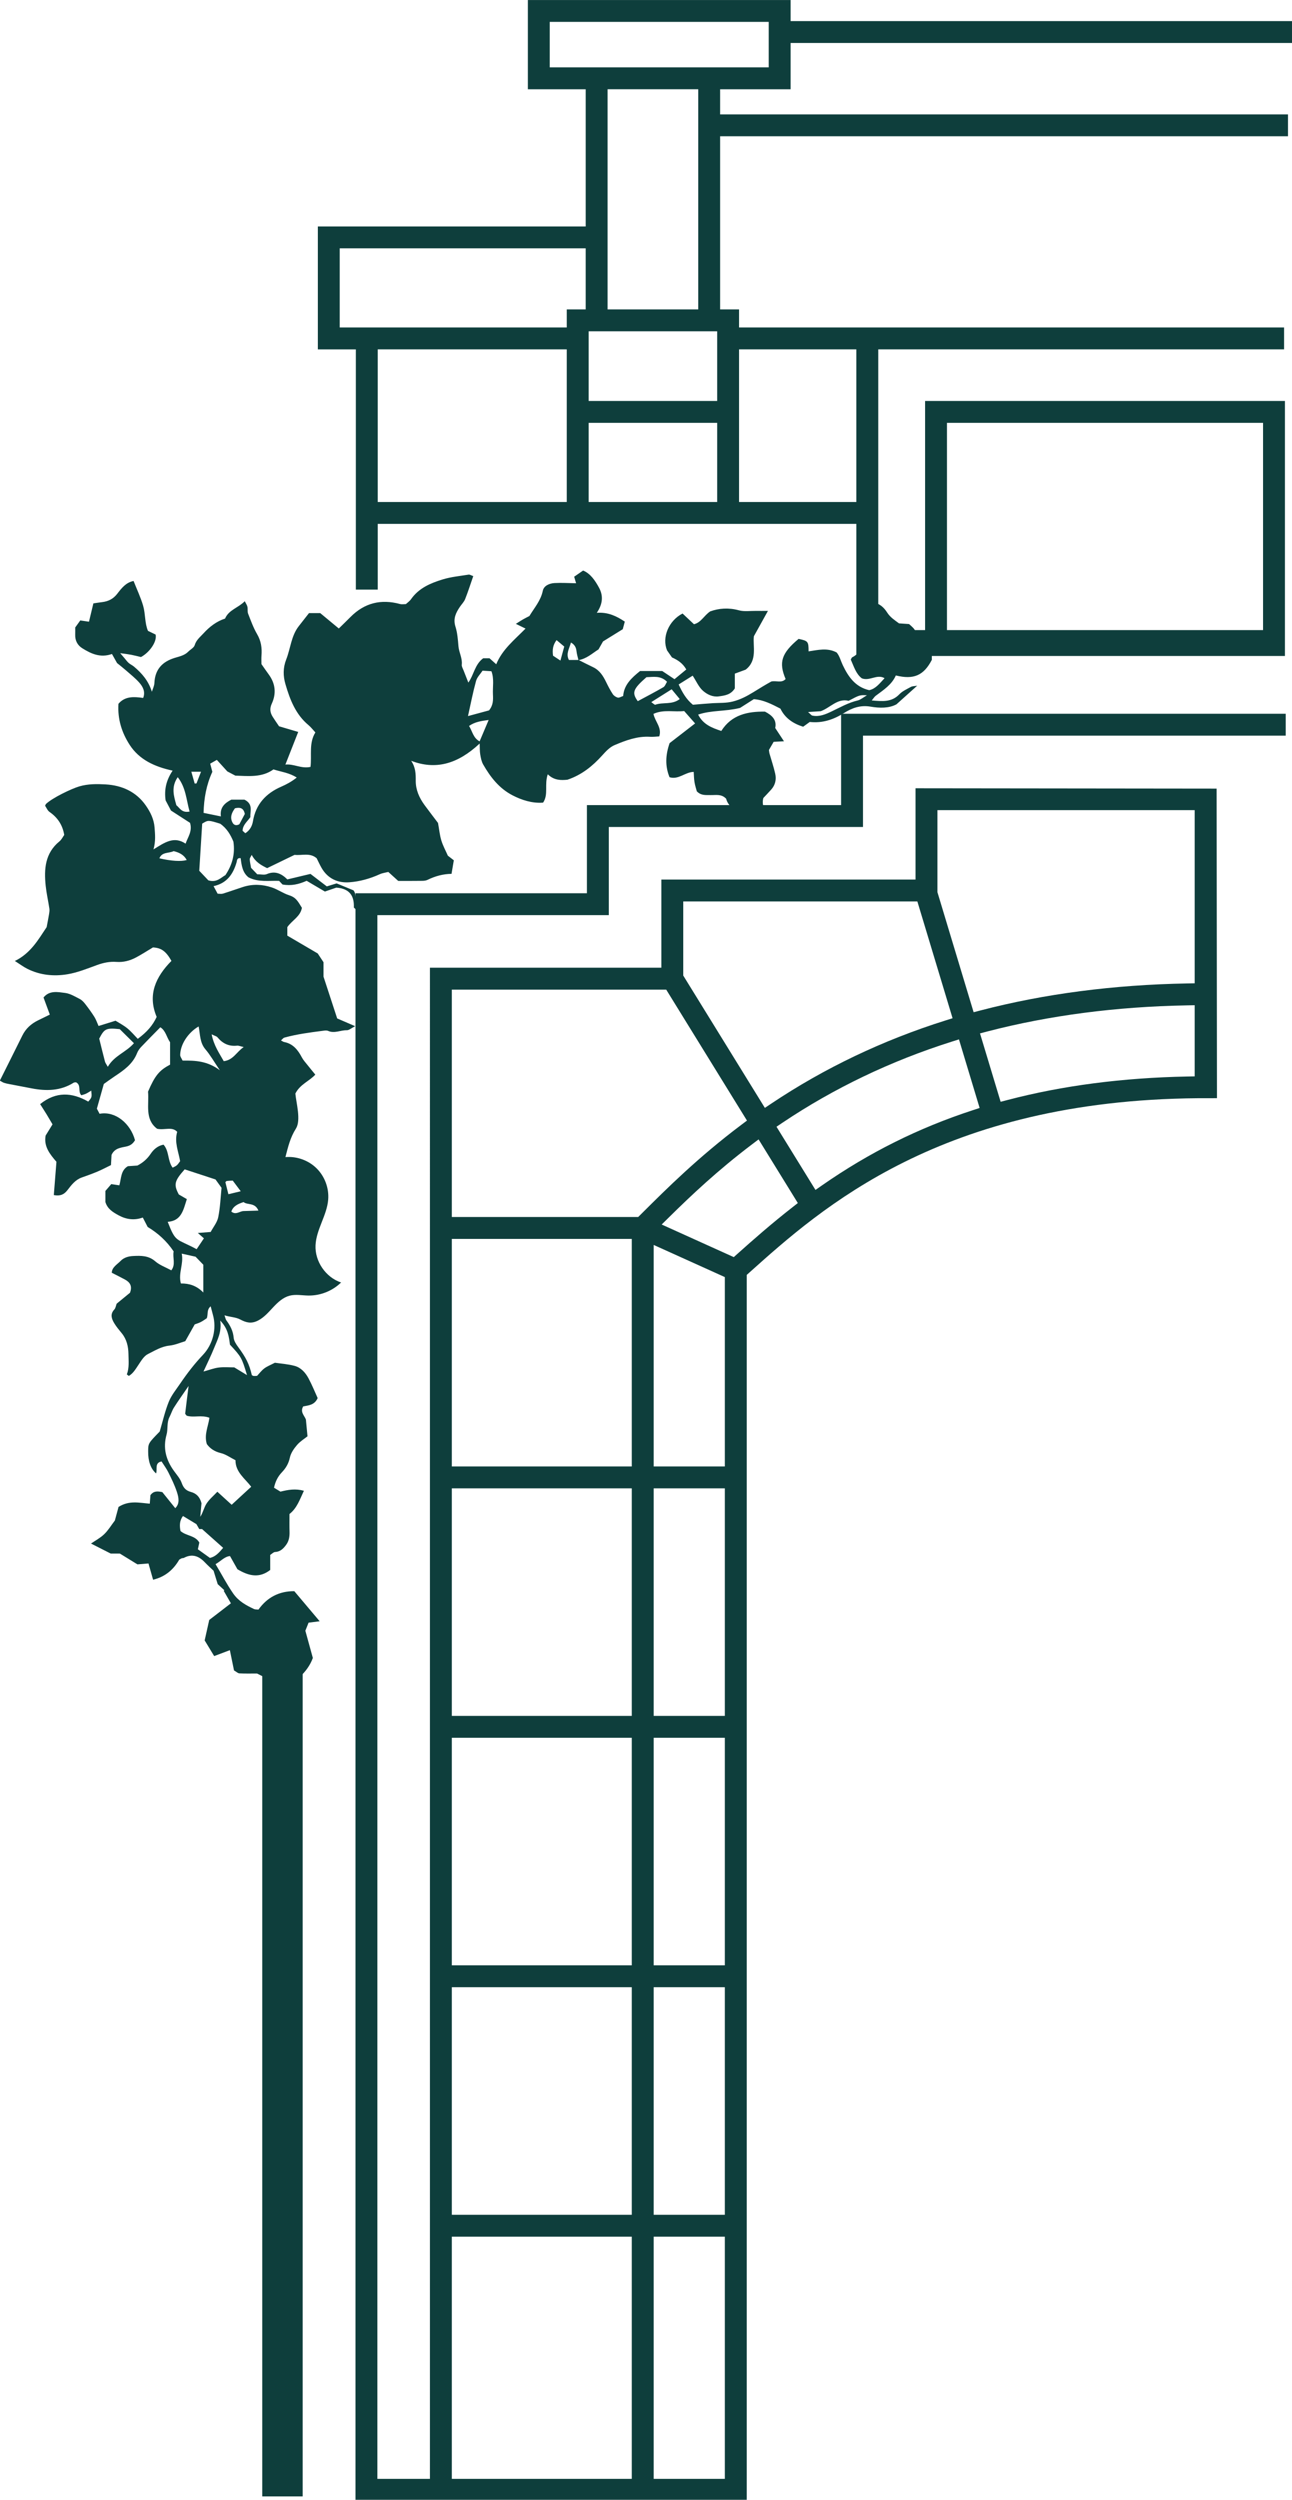 <?xml version="1.0" encoding="UTF-8" standalone="no"?>
<!-- Created with Inkscape (http://www.inkscape.org/) -->

<svg
   width="46.823mm"
   height="90.548mm"
   viewBox="0 0 46.823 90.548"
   version="1.1"
   id="svg56114"
   xmlns:inkscape="http://www.inkscape.org/namespaces/inkscape"
   xmlns:sodipodi="http://sodipodi.sourceforge.net/DTD/sodipodi-0.dtd"
   xmlns="http://www.w3.org/2000/svg"
   xmlns:svg="http://www.w3.org/2000/svg">
  <sodipodi:namedview
     id="namedview56116"
     pagecolor="#505050"
     bordercolor="#eeeeee"
     borderopacity="1"
     inkscape:showpageshadow="0"
     inkscape:pageopacity="0"
     inkscape:pagecheckerboard="0"
     inkscape:deskcolor="#505050"
     inkscape:document-units="mm"
     showgrid="false" />
  <defs
     id="defs56111" />
  <g
     inkscape:label="Layer 1"
     inkscape:groupmode="layer"
     id="layer1"
     transform="translate(-61.747,-51.844)">
    <g
       id="g56165">
      <g
         id="g22830"
         transform="matrix(0.353,0,0,-0.353,95.72,84.16)"
         style="display:inline">
        <path
           d="m 0,0 3.717,-12.322 0.727,0.19 c 6.526,1.702 13.659,2.632 21.2,2.765 l 0.767,0.014 V 8.416 H 0 Z m 25.617,-11.616 c -7.267,-0.133 -14.151,-1.032 -20.46,-2.671 l -0.785,-0.205 2.118,-7.02 0.728,0.19 c 5.595,1.469 11.795,2.278 18.428,2.405 l 0.765,0.014 v 7.302 z m -51.712,3.058 8.38,-13.578 0.672,0.449 c 5.437,3.636 11.447,6.502 17.863,8.519 l 0.735,0.231 -3.615,11.983 h -24.035 z m 27.552,-6.787 c -6.234,-1.972 -12.073,-4.766 -17.355,-8.307 l -0.624,-0.418 4.002,-6.485 0.677,0.471 c 4.833,3.363 9.887,5.883 15.451,7.702 l 0.725,0.237 -2.123,7.038 z m -51.311,-17.989 h 19.133 l 0.468,0.465 c 2.406,2.395 5.698,5.675 10.13,9.002 l 0.57,0.428 -8.292,13.439 h -22.009 z m 30.809,7.447 c -3.513,-2.656 -6.245,-5.24 -8.455,-7.419 l -0.81,-0.798 7.402,-3.346 0.379,0.34 c 1.594,1.426 3.51,3.11 5.648,4.778 l 0.55,0.43 -4.03,6.532 z M -49.854,-58.93 h 18.474 v 23.349 h -18.474 z m 20.722,0 h 7.306 v 19.431 l -7.306,3.3 z m -20.722,-25.595 h 18.474 v 23.348 h -18.474 z m 20.722,0 h 7.306 v 23.348 h -7.306 z m -20.722,-25.596 h 18.474 v 23.349 h -18.474 z m 20.722,0 h 7.306 v 23.349 h -7.306 z m -20.722,-25.596 h 18.474 v 23.349 h -18.474 z m 20.722,0 h 7.306 v 23.349 h -7.306 z m -20.722,-27.101 h 18.474 v 24.854 h -18.474 z m 20.722,0 h 7.306 v 24.854 h -7.306 z m -30.613,-2.247 V -0.11 h 23.759 V 8.934 H -9.89 v 9.371 H 35.756 V 16.059 H -7.642 V 6.688 h -26.096 v -9.045 h -23.759 v -160.461 h 5.395 V -7.753 h 23.759 v 9.046 h 26.095 v 9.369 l 30.911,-0.037 0.036,-31.766 -1.944,-0.003 c -26.345,-0.214 -38.676,-11.269 -46.074,-17.9 l -0.259,-0.232 v -125.789 z"
           style="fill:#0e3e3c;fill-opacity:1;fill-rule:nonzero;stroke:none"
           id="path22832" />
      </g>
      <path
         d="m 71.251,142.27 h 1.465 v -30.721 h -1.465 z"
         style="display:inline;fill:#0e3e3c;fill-opacity:1;fill-rule:nonzero;stroke:none;stroke-width:0.353"
         id="path22834" />
      <path
         d="m 81.67,52.637 h 7.936 v 1.647 h -7.936 z m 2.096,2.44 h 3.286 v 7.975 h -3.286 z m 3.972,11.291 h -4.658 v -2.524 h 4.658 z m 0,3.66 h -4.658 v -2.867 h 4.658 z m 0.793,-5.529 h 4.251 v 5.529 h -4.251 z m 7.535,2.662 h 11.455 v 7.506 H 96.066 Z m -13.093,-4.109 h -0.686 v 0.654 h -8.228 v -2.867 h 8.914 z m -0.686,6.976 h -6.851 v -5.529 h 6.851 z m 8.112,-14.95 v -1.677 h 18.171 v -0.793 H 90.399 v -0.763 h -9.522 v 3.233 h 2.096 v 4.97 h -9.707 v 4.452 h 1.377 v 8.702 h 0.793 v -2.381 h 17.346 v 3.316 1.468 h 15.532 v -9.237 H 95.273 v 8.299 h -1.697 v -10.168 h 14.707 v -0.793 H 88.531 v -0.654 h -0.686 v -6.272 h 20.58 v -0.792 H 87.845 v -0.91 z"
         style="display:inline;fill:#0e3e3c;fill-opacity:1;fill-rule:nonzero;stroke:none;stroke-width:0.353"
         id="path22836" />
      <g
         id="g22842"
         transform="matrix(0.353,0,0,-0.353,68.803,80.226)"
         style="display:inline">
        <path
           d="m 0,0 c 0.061,0.003 0.121,0.006 0.182,0.008 0.15,0.386 0.3,0.773 0.467,1.203 H -0.345 C -0.221,0.775 -0.11,0.387 0,0 m 3.46,-42.141 c 0.413,0.099 0.781,0.188 1.268,0.304 -0.328,0.437 -0.581,0.773 -0.821,1.093 -0.252,-0.013 -0.433,-0.012 -0.611,-0.037 -0.056,-0.008 -0.102,-0.085 -0.145,-0.124 0.091,-0.362 0.177,-0.707 0.309,-1.236 M 36.79,13.12 c 0.238,-0.158 0.466,-0.308 0.758,-0.502 0.145,0.533 0.265,0.975 0.391,1.439 -0.276,0.232 -0.514,0.431 -0.789,0.662 -0.361,-0.485 -0.449,-0.957 -0.36,-1.599 M 5.146,-3.121 c -0.132,0.655 -0.527,0.692 -1.01,0.585 -0.339,-0.454 -0.547,-0.942 -0.242,-1.49 0.134,-0.241 0.379,-0.323 0.691,-0.15 0.167,0.315 0.352,0.662 0.561,1.055 m -8.773,-4.552 c 1.231,-0.278 2.218,-0.345 2.809,-0.175 -0.294,0.549 -0.785,0.779 -1.344,0.914 -0.491,-0.243 -1.196,-0.06 -1.465,-0.739 M 6.541,-43.821 c -0.352,0.864 -1.137,0.544 -1.522,0.876 -0.587,-0.193 -1.064,-0.412 -1.259,-0.976 0.468,-0.387 0.85,0.041 1.259,0.054 0.461,0.016 0.922,0.028 1.522,0.046 M 28.167,5.911 C 28.515,5.353 28.593,4.677 29.249,4.328 29.556,5.053 29.845,5.734 30.18,6.524 29.408,6.423 28.765,6.328 28.167,5.911 m 20.8,3.762 C 48.234,9.211 47.586,8.804 46.873,8.355 47.067,8.227 47.214,8.061 47.292,8.089 48.079,8.375 49.009,8.056 49.796,8.671 49.527,8.997 49.282,9.293 48.967,9.673 M 62.972,7.339 c 0.251,-0.213 0.335,-0.344 0.442,-0.366 0.714,-0.148 1.354,0.131 1.97,0.425 0.878,0.418 1.721,0.901 2.684,1.128 0.291,0.069 0.545,0.298 0.95,0.531 C 68.272,9.092 68.272,9.092 67.134,8.492 65.982,8.769 65.265,7.785 64.274,7.423 63.93,7.401 63.548,7.376 62.972,7.339 M -0.525,-2.874 c -0.343,1.226 -0.375,2.452 -1.216,3.528 -0.703,-1.012 -0.402,-1.94 -0.14,-2.879 0.356,-0.283 0.546,-0.811 1.356,-0.649 M 2.984,-28.49 c 0.983,0.123 1.292,0.936 2.048,1.452 -0.348,0.077 -0.52,0.16 -0.681,0.142 -0.839,-0.093 -1.486,0.218 -2.013,0.858 -0.091,0.111 -0.275,0.145 -0.599,0.306 0.23,-1.164 0.786,-1.939 1.245,-2.758 M 45.488,8.454 c 0.915,0.493 1.783,0.94 2.625,1.431 0.177,0.104 0.257,0.373 0.378,0.56 -0.682,0.673 -1.424,0.48 -2.11,0.47 C 44.999,9.7 44.854,9.333 45.488,8.454 M 0.884,-52.227 v 2.852 c -0.291,0.301 -0.592,0.612 -0.794,0.822 -0.537,0.12 -0.909,0.203 -1.422,0.317 0.223,-1.058 -0.377,-2.006 -0.087,-3.063 0.87,0.013 1.631,-0.234 2.303,-0.928 M 1.563,-79.46 c 0.56,0.117 0.937,0.539 1.358,1.033 -0.717,0.639 -1.403,1.25 -2.165,1.928 H 0.467 c -0.121,0.211 -0.245,0.426 -0.292,0.507 -0.546,0.33 -0.963,0.582 -1.378,0.833 -0.362,-0.477 -0.362,-1.008 -0.253,-1.539 0.581,-0.519 1.503,-0.437 1.932,-1.187 -0.054,-0.248 -0.105,-0.48 -0.15,-0.688 0.424,-0.304 0.807,-0.579 1.237,-0.887 m -1.158,54.536 c -1.089,-0.629 -1.88,-1.849 -1.894,-2.925 -0.002,-0.187 0.157,-0.375 0.249,-0.581 1.307,0.021 2.556,-0.037 3.824,-0.992 -0.595,0.875 -0.983,1.565 -1.487,2.156 -0.583,0.685 -0.529,1.531 -0.692,2.342 m -10.207,-1.25 c 0.206,-0.826 0.389,-1.591 0.59,-2.352 0.037,-0.142 0.142,-0.267 0.292,-0.539 0.662,1.15 1.873,1.49 2.683,2.421 -0.551,0.545 -1.03,1.019 -1.455,1.441 -1.409,0.143 -1.574,0.058 -2.11,-0.971 m 40.019,33.68 c 0.444,0.538 0.428,1.091 0.402,1.636 -0.038,0.782 0.142,1.588 -0.155,2.383 -0.317,0.02 -0.564,0.036 -0.91,0.058 -0.223,-0.34 -0.562,-0.668 -0.669,-1.06 -0.319,-1.159 -0.546,-2.344 -0.827,-3.6 0.764,0.206 1.451,0.392 2.159,0.583 M 5.369,-60.702 c -0.54,1.799 -0.578,1.866 -1.749,3.124 -0.107,0.813 -0.193,1.637 -0.999,2.471 0.171,-1.157 -0.282,-1.954 -0.613,-2.78 -0.323,-0.806 -0.713,-1.584 -1.107,-2.449 0.611,0.167 1.084,0.353 1.572,0.413 0.538,0.065 1.09,0.015 1.589,0.015 0.408,-0.248 0.759,-0.461 1.307,-0.794 M 3.974,-5.963 C 3.7,-5.294 3.315,-4.603 2.615,-4.12 1.38,-3.739 1.38,-3.739 0.77,-4.114 0.667,-5.762 0.567,-7.379 0.469,-8.951 c 0.382,-0.402 0.704,-0.742 0.93,-0.98 0.854,-0.261 1.282,0.267 1.757,0.538 0.699,1.049 1.002,2.141 0.818,3.43 M 2.273,2.429 C 2.028,2.289 1.799,2.159 1.592,2.041 1.689,1.671 1.762,1.396 1.812,1.203 1.184,-0.17 0.952,-1.526 0.91,-3.009 1.526,-3.135 2.062,-3.244 2.687,-3.372 2.571,-2.456 3.07,-2.011 3.76,-1.652 h 1.347 c 0.934,-0.463 0.565,-1.188 0.611,-1.79 -0.312,-0.462 -0.792,-0.799 -0.8,-1.405 0.091,-0.082 0.171,-0.154 0.28,-0.252 0.454,0.297 0.695,0.712 0.783,1.235 0.289,1.732 1.326,2.855 2.895,3.539 0.546,0.239 1.066,0.514 1.599,0.941 C 9.701,1.113 8.901,1.19 8.086,1.451 6.91,0.601 5.513,0.766 4.172,0.812 3.842,0.986 3.551,1.139 3.347,1.247 2.969,1.663 2.652,2.011 2.273,2.429 m -3.3,-42.017 c -1.074,-1.202 -1.14,-1.572 -0.604,-2.578 0.322,-0.186 0.56,-0.324 0.824,-0.476 -0.356,-1.099 -0.541,-2.232 -1.964,-2.331 0.842,-2.176 0.853,-1.67 2.97,-2.807 0.253,0.376 0.508,0.757 0.746,1.113 -0.201,0.177 -0.346,0.306 -0.624,0.551 0.528,0.041 0.875,0.068 1.32,0.103 0.265,0.499 0.667,0.979 0.776,1.518 0.205,1.019 0.242,2.073 0.339,3.012 -0.277,0.384 -0.468,0.648 -0.62,0.858 -1.079,0.354 -2.101,0.689 -3.163,1.037 m 0.4,-22.228 c -0.567,-0.83 -1.052,-1.506 -1.499,-2.206 -0.193,-0.302 -0.296,-0.661 -0.462,-0.983 -0.296,-0.575 -0.14,-1.226 -0.302,-1.807 -0.382,-1.373 -0.063,-2.566 0.735,-3.686 0.293,-0.412 0.657,-0.807 0.821,-1.27 0.179,-0.508 0.435,-0.785 0.947,-0.924 0.512,-0.139 0.906,-0.461 1.086,-1.157 -0.034,-0.369 -0.082,-0.88 -0.129,-1.392 0.285,0.428 0.376,0.935 0.632,1.337 0.288,0.452 0.726,0.81 1.124,1.235 0.506,-0.46 0.975,-0.887 1.469,-1.337 0.666,0.613 1.297,1.195 2.007,1.85 -0.628,0.828 -1.629,1.505 -1.614,2.721 -0.537,0.271 -0.995,0.61 -1.504,0.731 -0.653,0.156 -1.119,0.479 -1.44,0.929 -0.29,0.963 0.138,1.775 0.268,2.694 -0.79,0.318 -1.622,-0.008 -2.33,0.213 -0.08,0.108 -0.165,0.171 -0.159,0.223 0.102,0.879 0.215,1.757 0.35,2.829 M 39.414,12.68 c 0.498,-0.248 0.992,-0.505 1.494,-0.743 0.669,-0.317 1.024,-0.894 1.332,-1.526 0.207,-0.422 0.424,-0.844 0.683,-1.236 0.109,-0.165 0.321,-0.307 0.513,-0.357 0.143,-0.037 0.328,0.092 0.554,0.167 0.084,1.148 0.859,1.858 1.736,2.564 h 2.272 c 0.386,-0.257 0.779,-0.52 1.26,-0.841 0.38,0.314 0.786,0.648 1.212,0.999 -0.377,0.659 -0.897,0.975 -1.471,1.237 -0.163,0.232 -0.33,0.47 -0.503,0.717 -0.552,1.323 0.157,3.05 1.591,3.787 0.382,-0.359 0.775,-0.728 1.172,-1.101 0.741,0.188 1.013,0.875 1.659,1.316 0.884,0.324 1.888,0.406 2.957,0.113 0.548,-0.149 1.164,-0.05 1.749,-0.058 0.356,-0.006 0.711,-0.001 1.229,-0.001 -0.494,-0.889 -0.905,-1.629 -1.444,-2.599 -0.128,-1.013 0.397,-2.478 -0.846,-3.43 -0.406,-0.149 -0.741,-0.273 -1.111,-0.409 V 9.765 C 55.038,9.103 54.419,9.029 53.804,8.944 53.172,8.857 52.608,9.15 52.194,9.508 c -0.446,0.386 -0.698,0.996 -1.069,1.562 -0.441,-0.276 -0.923,-0.579 -1.439,-0.902 0.374,-0.821 0.787,-1.531 1.461,-2.083 0.691,0.056 1.372,0.123 2.054,0.163 0.687,0.04 1.363,-0.004 2.059,0.174 0.764,0.195 1.42,0.54 2.07,0.938 0.618,0.379 1.232,0.764 1.867,1.111 0.489,0.122 1.056,-0.199 1.468,0.253 -0.727,1.716 -0.423,2.65 1.333,4.12 0.976,-0.205 1.027,-0.266 1.026,-1.281 0.958,0.139 1.925,0.398 2.881,-0.113 0.306,-0.358 0.417,-0.854 0.628,-1.296 0.55,-1.153 1.259,-2.238 2.715,-2.574 0.676,0.143 1.087,0.718 1.578,1.231 -0.785,0.451 -1.504,-0.323 -2.331,-0.019 -0.613,0.459 -0.825,1.241 -1.14,1.927 0.07,0.116 0.092,0.208 0.147,0.235 0.841,0.414 0.987,1.119 1.001,1.991 0.008,0.497 0.185,1.026 0.464,1.526 0.342,0.613 0.435,1.365 0.65,2.106 0.706,-0.072 1.158,-0.533 1.472,-1.024 0.313,-0.492 0.75,-0.771 1.219,-1.117 0.326,-0.022 0.689,-0.046 1.031,-0.07 0.726,-0.635 0.726,-0.635 0.867,-2.112 0.27,0.06 0.529,0.118 0.945,0.211 0.113,-0.164 0.275,-0.401 0.518,-0.756 -0.018,0.094 0.007,0.024 0.008,-0.047 0.004,-0.33 10e-4,-0.659 10e-4,-0.97 -0.83,-1.599 -1.858,-2.057 -3.697,-1.6 C 71.574,10.148 70.718,9.605 69.915,9.004 69.78,8.902 69.688,8.741 69.509,8.527 c 1.083,-0.089 2.037,-0.201 2.838,0.636 0.316,0.329 0.775,0.528 1.186,0.758 0.139,0.078 0.329,0.066 0.645,0.121 C 73.42,9.363 72.784,8.792 72.046,8.129 71.287,7.715 70.301,7.731 69.394,7.89 68.335,8.077 67.465,7.742 66.663,7.239 65.572,6.555 64.448,6.179 63.144,6.319 62.922,6.158 62.694,5.994 62.467,5.83 61.403,6.16 60.597,6.732 60.133,7.687 59.246,8.143 58.391,8.592 57.401,8.659 56.867,8.319 56.317,7.969 55.989,7.76 54.438,7.377 53.067,7.541 51.686,7.077 c 0.507,-1.007 1.385,-1.353 2.378,-1.68 1.052,1.665 2.702,2.011 4.485,1.983 0.724,-0.374 1.229,-0.849 1.05,-1.679 0.305,-0.463 0.578,-0.877 0.9,-1.364 C 60.113,4.317 59.794,4.301 59.438,4.282 59.266,3.985 59.105,3.707 58.954,3.445 58.975,3.302 58.979,3.193 59.008,3.091 59.205,2.398 59.441,1.714 59.598,1.013 59.732,0.421 59.609,-0.15 59.185,-0.62 58.916,-0.918 58.638,-1.209 58.382,-1.482 58.107,-2.41 58.85,-3.078 58.918,-3.93 c -0.87,-0.331 -1.439,0.179 -1.991,0.739 -0.296,0.018 -0.586,0.036 -0.875,0.055 -0.636,0.426 -1.299,0.827 -1.491,1.577 -0.489,0.521 -1.07,0.358 -1.605,0.375 -0.472,0.014 -0.957,-0.075 -1.407,0.388 -0.064,0.244 -0.179,0.586 -0.236,0.937 -0.058,0.349 -0.058,0.707 -0.083,1.057 -0.9,-0.027 -1.546,-0.83 -2.481,-0.549 -0.452,1.107 -0.433,2.232 0.007,3.497 0.816,0.631 1.721,1.33 2.617,2.023 C 51.044,6.542 50.675,6.96 50.252,7.44 49.232,7.318 48.143,7.629 47.097,7.149 47.275,6.323 47.986,5.747 47.695,4.838 47.397,4.824 47.076,4.778 46.759,4.798 45.449,4.879 44.253,4.43 43.091,3.938 42.613,3.735 42.206,3.297 41.845,2.896 40.859,1.803 39.755,0.897 38.275,0.395 37.613,0.324 36.889,0.317 36.25,0.952 c -0.37,-1.05 0.094,-2.058 -0.48,-2.909 -1.111,-0.093 -2.209,0.266 -3.135,0.746 -1.388,0.72 -2.271,1.87 -3.017,3.165 -0.174,0.302 -0.245,0.678 -0.303,1.029 -0.058,0.351 -0.041,0.714 -0.059,1.124 -2.301,-2.152 -4.563,-2.718 -7.032,-1.773 0.462,-0.681 0.474,-1.353 0.469,-2.038 -0.007,-0.94 0.361,-1.764 0.909,-2.509 0.473,-0.643 0.961,-1.276 1.379,-1.831 0.122,-0.668 0.174,-1.252 0.342,-1.8 0.169,-0.552 0.453,-1.068 0.669,-1.559 0.236,-0.183 0.435,-0.337 0.611,-0.473 -0.079,-0.466 -0.151,-0.89 -0.236,-1.389 -0.844,-0.011 -1.667,-0.226 -2.457,-0.615 -0.275,-0.135 -0.643,-0.1 -0.969,-0.107 -0.695,-0.014 -1.389,-0.004 -2.047,-0.004 -0.352,0.319 -0.649,0.588 -1.017,0.921 -0.272,-0.07 -0.597,-0.107 -0.88,-0.236 -0.999,-0.454 -2.058,-0.75 -3.131,-0.826 -1.183,-0.084 -2.212,0.38 -2.841,1.477 -0.181,0.316 -0.332,0.65 -0.502,0.988 -0.693,0.605 -1.532,0.261 -2.269,0.35 C 9.301,-7.778 8.39,-8.219 7.437,-8.68 6.83,-8.383 6.234,-8.06 5.854,-7.318 5.766,-7.504 5.651,-7.636 5.653,-7.766 c 0.003,-0.251 0.071,-0.501 0.135,-0.885 0.171,-0.179 0.423,-0.441 0.634,-0.66 0.4,0 0.728,-0.089 0.974,0.016 0.83,0.354 1.483,0.085 2.117,-0.541 0.796,0.189 1.595,0.379 2.372,0.564 0.584,-0.446 1.102,-0.841 1.678,-1.281 0.267,0.082 0.605,0.186 1.007,0.309 0.575,-0.237 1.205,-0.497 1.733,-0.715 0.468,-0.611 -0.079,-1.376 0.591,-1.86 0.343,-0.021 0.73,-0.046 1.157,-0.073 -0.302,-0.545 -0.756,-0.276 -1.124,-0.378 -0.204,0.19 -0.39,0.362 -0.588,0.545 0.044,1.146 -0.376,1.936 -1.794,2.047 -0.24,-0.082 -0.648,-0.222 -1.18,-0.405 -0.571,0.337 -1.216,0.718 -1.871,1.104 -0.78,-0.349 -1.58,-0.547 -2.48,-0.379 -0.092,0.097 -0.212,0.224 -0.35,0.371 -1.03,0.038 -2.106,-0.161 -3.13,0.354 -0.622,0.483 -0.725,1.235 -0.814,1.973 -0.4,0.07 -0.379,-0.283 -0.413,-0.401 -0.353,-1.217 -0.98,-2.163 -2.37,-2.467 0.164,-0.307 0.28,-0.523 0.416,-0.776 0.191,0 0.381,-0.042 0.543,0.008 0.688,0.212 1.366,0.458 2.051,0.68 1.003,0.325 2.006,0.281 2.995,-0.053 0.609,-0.206 1.13,-0.596 1.759,-0.796 0.648,-0.206 0.848,-0.53 1.306,-1.285 -0.151,-0.897 -1.01,-1.282 -1.497,-1.983 v -0.874 c 1.012,-0.593 2.014,-1.18 3.123,-1.83 0.148,-0.224 0.366,-0.555 0.591,-0.896 v -1.481 c 0.521,-1.591 0.958,-2.926 1.404,-4.288 0.572,-0.247 1.123,-0.485 1.845,-0.797 -0.387,-0.196 -0.628,-0.422 -0.862,-0.415 -0.639,0.017 -1.261,-0.359 -1.913,-0.067 -0.154,0.068 -0.365,0.034 -0.545,0.01 -1.325,-0.172 -2.652,-0.342 -3.944,-0.698 -0.125,-0.034 -0.219,-0.179 -0.35,-0.292 0.136,-0.069 0.227,-0.144 0.329,-0.163 0.911,-0.175 1.407,-0.809 1.812,-1.573 0.149,-0.284 0.377,-0.527 0.578,-0.782 0.245,-0.311 0.499,-0.615 0.805,-0.99 -0.647,-0.691 -1.571,-0.997 -2.048,-1.943 0.092,-0.994 0.599,-2.736 0.055,-3.599 -0.584,-0.927 -0.796,-1.845 -1.075,-2.92 1.169,0.103 2.374,-0.333 3.207,-1.16 0.833,-0.826 1.278,-2.029 1.184,-3.198 -0.131,-1.624 -1.224,-3.061 -1.3,-4.688 -0.078,-1.657 1.049,-3.298 2.623,-3.821 -0.884,-0.864 -2.119,-1.357 -3.355,-1.34 -0.645,0.008 -1.302,0.148 -1.927,-0.014 -0.673,-0.174 -1.208,-0.674 -1.683,-1.181 -0.476,-0.507 -0.939,-1.052 -1.558,-1.369 -0.693,-0.354 -1.206,-0.223 -1.827,0.106 -0.473,0.252 -1.059,0.246 -1.619,0.432 0.098,-0.276 0.115,-0.416 0.189,-0.515 0.395,-0.533 0.691,-1.085 0.751,-1.778 0.028,-0.334 0.254,-0.679 0.464,-0.963 0.792,-1.069 1.143,-1.754 1.403,-2.889 0.065,-0.029 0.129,-0.077 0.196,-0.083 0.107,-0.01 0.216,0.007 0.342,0.014 0.24,0.254 0.457,0.551 0.738,0.762 0.288,0.216 0.639,0.348 1.091,0.584 0.599,-0.09 1.328,-0.136 2.02,-0.321 0.656,-0.176 1.115,-0.692 1.43,-1.278 0.357,-0.666 0.641,-1.372 0.941,-2.027 -0.317,-0.72 -0.927,-0.749 -1.484,-0.855 -0.352,-0.585 0.15,-0.965 0.277,-1.355 0.054,-0.571 0.102,-1.075 0.163,-1.713 -0.304,-0.245 -0.752,-0.514 -1.075,-0.891 -0.321,-0.374 -0.637,-0.831 -0.736,-1.298 -0.13,-0.613 -0.409,-1.074 -0.82,-1.506 -0.408,-0.428 -0.67,-0.938 -0.806,-1.581 0.223,-0.136 0.432,-0.264 0.66,-0.404 0.77,0.195 1.548,0.333 2.407,0.09 -0.428,-0.917 -0.724,-1.798 -1.479,-2.384 0,-0.629 -0.014,-1.215 0.005,-1.8 0.016,-0.489 -0.05,-0.956 -0.341,-1.353 -0.282,-0.386 -0.604,-0.724 -1.149,-0.747 -0.157,-0.007 -0.307,-0.18 -0.494,-0.298 v -1.544 c -1.11,-0.859 -2.181,-0.638 -3.368,0.076 -0.206,0.366 -0.469,0.834 -0.76,1.35 -0.562,-0.049 -0.933,-0.52 -1.483,-0.829 0.617,-1.025 1.14,-2.041 1.8,-2.998 0.559,-0.811 1.322,-1.218 2.144,-1.606 0.122,-0.058 0.281,-0.038 0.462,-0.058 0.899,1.265 2.14,1.899 3.678,1.888 0.836,-0.991 1.69,-2.003 2.605,-3.088 -0.409,-0.051 -0.754,-0.094 -1.139,-0.142 -0.126,-0.315 -0.245,-0.613 -0.331,-0.828 0.266,-0.968 0.514,-1.866 0.769,-2.795 -0.276,-0.757 -0.744,-1.39 -1.33,-1.936 -0.565,-0.016 -1.142,-0.129 -1.675,-0.022 -0.625,0.125 -1.182,-0.389 -1.796,-0.106 -0.29,0.147 -0.581,0.293 -0.929,0.469 -0.565,0 -1.188,-0.018 -1.808,0.013 -0.162,0.007 -0.317,0.168 -0.556,0.304 -0.127,0.625 -0.268,1.313 -0.425,2.079 -0.585,-0.221 -1.082,-0.408 -1.611,-0.608 -0.328,0.54 -0.672,1.106 -0.977,1.608 0.148,0.665 0.289,1.294 0.469,2.098 0.649,0.498 1.44,1.107 2.224,1.71 -0.222,0.386 -0.481,0.836 -0.739,1.285 0.024,0.017 0.048,0.033 0.072,0.05 -0.243,0.222 -0.485,0.445 -0.686,0.628 -0.147,0.477 -0.274,0.89 -0.425,1.379 -0.266,0.254 -0.595,0.545 -0.897,0.862 -0.618,0.648 -1.305,0.91 -2.152,0.456 -0.061,-0.032 -0.147,-0.015 -0.215,-0.039 -0.068,-0.024 -0.127,-0.069 -0.26,-0.144 -0.568,-0.976 -1.388,-1.746 -2.686,-2.057 -0.171,0.601 -0.324,1.141 -0.473,1.669 -0.438,-0.036 -0.824,-0.068 -1.133,-0.094 -0.627,0.385 -1.184,0.728 -1.802,1.107 h -0.938 c -0.786,0.4 -1.397,0.71 -2.027,1.029 0.434,0.299 0.95,0.57 1.354,0.959 0.415,0.399 0.72,0.913 1.096,1.407 0.126,0.466 0.266,0.982 0.377,1.392 1.091,0.695 2.125,0.419 3.207,0.334 0.023,0.301 0.047,0.619 0.066,0.871 0.337,0.46 0.734,0.411 1.223,0.315 0.41,-0.509 0.858,-1.066 1.327,-1.649 0.489,0.479 0.352,1.104 0.166,1.67 -0.226,0.686 -0.549,1.343 -0.869,1.993 -0.191,0.388 -0.456,0.739 -0.704,1.133 -0.741,-0.142 -0.41,-0.804 -0.561,-1.231 -0.552,0.474 -0.826,1.248 -0.815,2.276 0.009,0.819 0.009,0.819 1.186,2.024 0.316,1.066 0.545,2.096 0.934,3.06 0.267,0.661 0.745,1.239 1.152,1.838 0.367,0.54 0.75,1.071 1.155,1.583 0.379,0.48 0.781,0.944 1.201,1.389 1.018,1.078 1.425,2.68 1.021,4.105 -0.072,0.256 -0.136,0.513 -0.231,0.875 -0.431,-0.37 -0.242,-0.773 -0.393,-1.219 -0.143,-0.093 -0.369,-0.264 -0.617,-0.392 -0.223,-0.116 -0.47,-0.184 -0.625,-0.243 -0.327,-0.58 -0.61,-1.083 -0.972,-1.725 -0.465,-0.136 -1.037,-0.391 -1.631,-0.455 -0.83,-0.089 -1.51,-0.521 -2.208,-0.869 -0.417,-0.207 -0.706,-0.718 -0.987,-1.135 -0.283,-0.42 -0.529,-0.853 -0.968,-1.107 -0.104,0.083 -0.21,0.145 -0.202,0.164 0.256,0.679 0.172,1.397 0.163,2.086 -0.009,0.75 -0.178,1.504 -0.683,2.125 -0.274,0.338 -0.561,0.672 -0.782,1.043 -0.268,0.449 -0.436,0.922 0.013,1.4 0.136,0.145 0.163,0.393 0.241,0.595 0.474,0.389 0.951,0.781 1.369,1.124 0.259,0.683 -0.005,1.074 -0.508,1.35 -0.431,0.237 -0.874,0.451 -1.363,0.702 0.017,0.566 0.548,0.842 0.913,1.219 0.342,0.352 0.815,0.474 1.282,0.498 0.8,0.041 1.579,0.055 2.27,-0.545 0.452,-0.393 1.061,-0.606 1.645,-0.925 0.478,0.583 0.114,1.307 0.241,1.942 -0.713,1.07 -1.627,1.885 -2.667,2.51 -0.171,0.33 -0.321,0.62 -0.5,0.967 -0.857,-0.311 -1.688,-0.206 -2.479,0.226 -0.578,0.316 -1.146,0.644 -1.359,1.366 v 1.137 c 0.18,0.209 0.391,0.455 0.602,0.701 0.277,-0.043 0.542,-0.083 0.829,-0.127 0.208,0.726 0.133,1.526 0.876,1.965 0.32,0.021 0.648,0.042 0.98,0.065 0.55,0.286 0.999,0.665 1.357,1.2 0.297,0.445 0.716,0.828 1.324,0.945 0.598,-0.665 0.407,-1.664 0.935,-2.363 0.448,0.22 0.448,0.22 0.768,0.666 -0.164,0.978 -0.61,1.929 -0.301,3.014 -0.544,0.576 -1.289,0.14 -2.061,0.313 -1.295,0.973 -0.809,2.491 -0.932,3.808 0.707,1.651 1.157,2.19 2.263,2.772 v 2.297 c -0.366,0.523 -0.444,1.194 -1.001,1.537 -0.669,-0.682 -1.333,-1.345 -1.977,-2.026 -0.17,-0.18 -0.322,-0.4 -0.412,-0.63 -0.442,-1.121 -1.367,-1.762 -2.315,-2.389 -0.391,-0.259 -0.767,-0.54 -1.097,-0.773 -0.251,-0.891 -0.476,-1.69 -0.714,-2.534 0.079,-0.15 0.18,-0.341 0.277,-0.525 1.662,0.315 3.194,-1.048 3.638,-2.712 -0.203,-0.343 -0.461,-0.556 -0.912,-0.65 -0.543,-0.113 -1.182,-0.165 -1.497,-0.859 -0.014,-0.261 -0.033,-0.589 -0.058,-1.044 -0.419,-0.203 -0.888,-0.454 -1.376,-0.661 -0.533,-0.226 -1.08,-0.421 -1.627,-0.614 -0.662,-0.233 -1.067,-0.78 -1.461,-1.29 -0.364,-0.472 -0.751,-0.631 -1.405,-0.513 0.091,1.156 0.182,2.296 0.27,3.417 -0.694,0.803 -1.311,1.578 -1.111,2.69 0.216,0.351 0.442,0.718 0.709,1.152 -0.204,0.344 -0.399,0.683 -0.603,1.017 -0.206,0.336 -0.421,0.667 -0.669,1.058 1.629,1.314 3.271,1.214 4.94,0.257 0.378,0.448 0.378,0.448 0.308,1.13 -0.2,-0.12 -0.362,-0.234 -0.539,-0.317 -0.153,-0.072 -0.323,-0.11 -0.479,-0.161 -0.386,0.394 0.025,1.021 -0.538,1.329 -0.053,-0.008 -0.174,0.009 -0.253,-0.04 -1.346,-0.846 -2.8,-0.872 -4.298,-0.583 -0.777,0.15 -1.556,0.295 -2.334,0.446 -0.176,0.034 -0.354,0.069 -0.522,0.127 -0.127,0.044 -0.241,0.126 -0.42,0.224 0.786,1.573 1.552,3.093 2.305,4.62 0.354,0.718 0.907,1.218 1.615,1.564 0.388,0.19 0.777,0.38 1.209,0.592 -0.221,0.6 -0.429,1.165 -0.646,1.753 0.605,0.75 1.459,0.565 2.223,0.468 0.52,-0.066 1.017,-0.375 1.501,-0.622 0.217,-0.111 0.404,-0.314 0.558,-0.512 0.332,-0.428 0.652,-0.868 0.941,-1.326 0.169,-0.267 0.269,-0.577 0.428,-0.931 0.567,0.176 1.105,0.344 1.743,0.542 0.362,-0.229 0.817,-0.462 1.206,-0.778 0.394,-0.319 0.723,-0.72 1.077,-1.082 0.963,0.717 1.529,1.37 1.939,2.251 -0.958,2.266 -0.098,4.112 1.517,5.747 -0.566,1.002 -1.042,1.332 -1.897,1.383 -0.631,-0.376 -1.177,-0.735 -1.754,-1.038 -0.618,-0.325 -1.28,-0.503 -1.996,-0.449 -0.698,0.053 -1.361,-0.09 -2.024,-0.333 -0.982,-0.36 -1.972,-0.76 -2.993,-0.932 -1.409,-0.239 -2.83,-0.099 -4.141,0.561 -0.407,0.205 -0.776,0.486 -1.27,0.8 1.617,0.779 2.418,2.206 3.264,3.474 0.095,0.507 0.181,0.932 0.251,1.359 0.029,0.178 0.055,0.367 0.028,0.543 -0.118,0.782 -0.297,1.557 -0.379,2.342 -0.178,1.709 -0.07,3.343 1.412,4.553 0.215,0.176 0.344,0.456 0.493,0.662 -0.175,1.031 -0.681,1.785 -1.506,2.356 -0.216,0.15 -0.327,0.449 -0.459,0.64 0.055,0.114 0.063,0.155 0.088,0.179 0.658,0.629 2.616,1.57 3.426,1.807 0.902,0.263 1.809,0.254 2.71,0.202 1.677,-0.098 3.131,-0.756 4.11,-2.156 0.464,-0.662 0.843,-1.402 0.907,-2.284 0.049,-0.691 0.125,-1.374 -0.113,-2.229 1.142,0.706 2.092,1.397 3.296,0.589 0.215,0.659 0.716,1.24 0.458,2.135 -0.608,0.392 -1.298,0.837 -1.959,1.263 -0.209,0.397 -0.396,0.751 -0.549,1.04 -0.162,1.115 0.068,2.086 0.717,3.056 -1.847,0.396 -3.426,1.125 -4.411,2.648 -0.793,1.226 -1.252,2.618 -1.149,4.211 0.662,0.782 1.568,0.743 2.537,0.599 0.246,0.626 -0.02,1.149 -0.409,1.584 -0.408,0.458 -0.899,0.843 -1.362,1.25 -0.272,0.239 -0.56,0.461 -0.911,0.748 -0.14,0.25 -0.33,0.588 -0.522,0.93 -1.189,-0.424 -2.14,0.024 -3.043,0.585 -0.488,0.302 -0.75,0.786 -0.73,1.389 0.008,0.256 10e-4,0.512 10e-4,0.746 0.185,0.258 0.354,0.494 0.519,0.722 0.295,-0.043 0.598,-0.088 0.894,-0.131 0.159,0.661 0.3,1.249 0.451,1.881 0.338,0.049 0.618,0.095 0.9,0.129 0.636,0.076 1.145,0.33 1.554,0.861 0.437,0.567 0.891,1.161 1.674,1.309 0.338,-0.859 0.727,-1.678 0.979,-2.536 0.251,-0.857 0.157,-1.798 0.5,-2.584 0.325,-0.156 0.576,-0.278 0.783,-0.377 0.164,-0.698 -0.584,-1.808 -1.501,-2.308 -0.322,0.075 -0.668,0.167 -1.019,0.235 -0.315,0.06 -0.635,0.095 -1.116,0.164 0.213,-0.249 0.326,-0.381 0.439,-0.513 0.142,-0.166 0.269,-0.349 0.43,-0.492 0.162,-0.144 0.372,-0.231 0.538,-0.369 0.825,-0.69 1.507,-1.482 1.846,-2.588 0.09,0.299 0.245,0.595 0.258,0.897 0.061,1.397 0.808,2.19 2.104,2.585 0.476,0.146 0.99,0.246 1.367,0.629 0.224,0.228 0.588,0.405 0.666,0.67 0.16,0.539 0.565,0.84 0.903,1.212 0.623,0.683 1.341,1.233 2.215,1.516 0.387,0.91 1.342,1.085 2.023,1.783 C 5.264,18.46 5.376,18.31 5.412,18.143 5.462,17.91 5.401,17.642 5.485,17.427 5.763,16.717 6.023,15.987 6.406,15.333 6.82,14.627 6.919,13.907 6.857,13.126 6.835,12.835 6.854,12.542 6.854,12.254 7.109,11.891 7.354,11.532 7.611,11.181 8.296,10.244 8.388,9.227 7.914,8.197 7.683,7.695 7.738,7.287 8.001,6.862 8.193,6.551 8.406,6.254 8.661,5.876 9.245,5.704 9.897,5.511 10.628,5.296 10.188,4.178 9.763,3.095 9.311,1.946 c 0.846,0.099 1.637,-0.448 2.578,-0.238 0.143,1.204 -0.182,2.447 0.501,3.537 -0.258,0.276 -0.458,0.543 -0.708,0.751 -1.323,1.101 -1.903,2.62 -2.364,4.197 -0.248,0.846 -0.261,1.675 0.081,2.548 0.444,1.131 0.502,2.409 1.29,3.415 0.356,0.455 0.713,0.909 1.047,1.336 h 1.15 c 0.597,-0.495 1.229,-1.018 1.909,-1.581 0.424,0.417 0.815,0.792 1.196,1.176 1.437,1.453 3.141,1.867 5.099,1.332 0.17,-0.046 0.363,-0.006 0.59,-0.006 0.161,0.15 0.385,0.297 0.527,0.501 0.799,1.143 2.007,1.654 3.258,2.035 0.856,0.261 1.767,0.347 2.657,0.49 0.122,0.019 0.263,-0.081 0.477,-0.153 -0.284,-0.816 -0.533,-1.599 -0.835,-2.36 -0.113,-0.286 -0.354,-0.522 -0.532,-0.784 -0.417,-0.615 -0.72,-1.22 -0.464,-2.03 0.204,-0.646 0.254,-1.349 0.312,-2.032 0.054,-0.639 0.414,-1.215 0.339,-1.882 -0.022,-0.189 0.112,-0.398 0.186,-0.594 0.153,-0.402 0.314,-0.802 0.487,-1.242 0.566,0.763 0.653,1.856 1.525,2.493 h 0.65 c 0.201,-0.178 0.418,-0.372 0.69,-0.615 0.625,1.525 1.868,2.504 3.008,3.662 -0.327,0.16 -0.608,0.297 -0.992,0.484 0.275,0.174 0.497,0.323 0.728,0.456 0.221,0.127 0.45,0.238 0.661,0.349 0.513,0.851 1.167,1.576 1.374,2.587 0.108,0.524 0.679,0.766 1.205,0.796 0.718,0.041 1.441,-0.009 2.213,-0.021 -0.034,0.115 -0.09,0.307 -0.196,0.671 0.225,0.155 0.523,0.361 0.918,0.634 0.745,-0.308 1.232,-1.013 1.64,-1.772 0.446,-0.827 0.377,-1.666 -0.235,-2.566 1.165,0.086 2.028,-0.343 2.875,-0.904 -0.064,-0.239 -0.127,-0.475 -0.208,-0.778 -0.596,-0.369 -1.235,-0.764 -2.028,-1.255 -0.083,-0.146 -0.261,-0.463 -0.462,-0.817 -0.639,-0.404 -1.232,-0.966 -2.059,-1.102 -0.07,0.305 -0.168,0.607 -0.201,0.916 -0.04,0.375 -0.176,0.658 -0.569,0.894 -0.168,-0.632 -0.545,-1.155 -0.209,-1.794 z"
           style="fill:#0e3e3c;fill-opacity:1;fill-rule:nonzero;stroke:none"
           id="path22844" />
      </g>
    </g>
  </g>
</svg>
